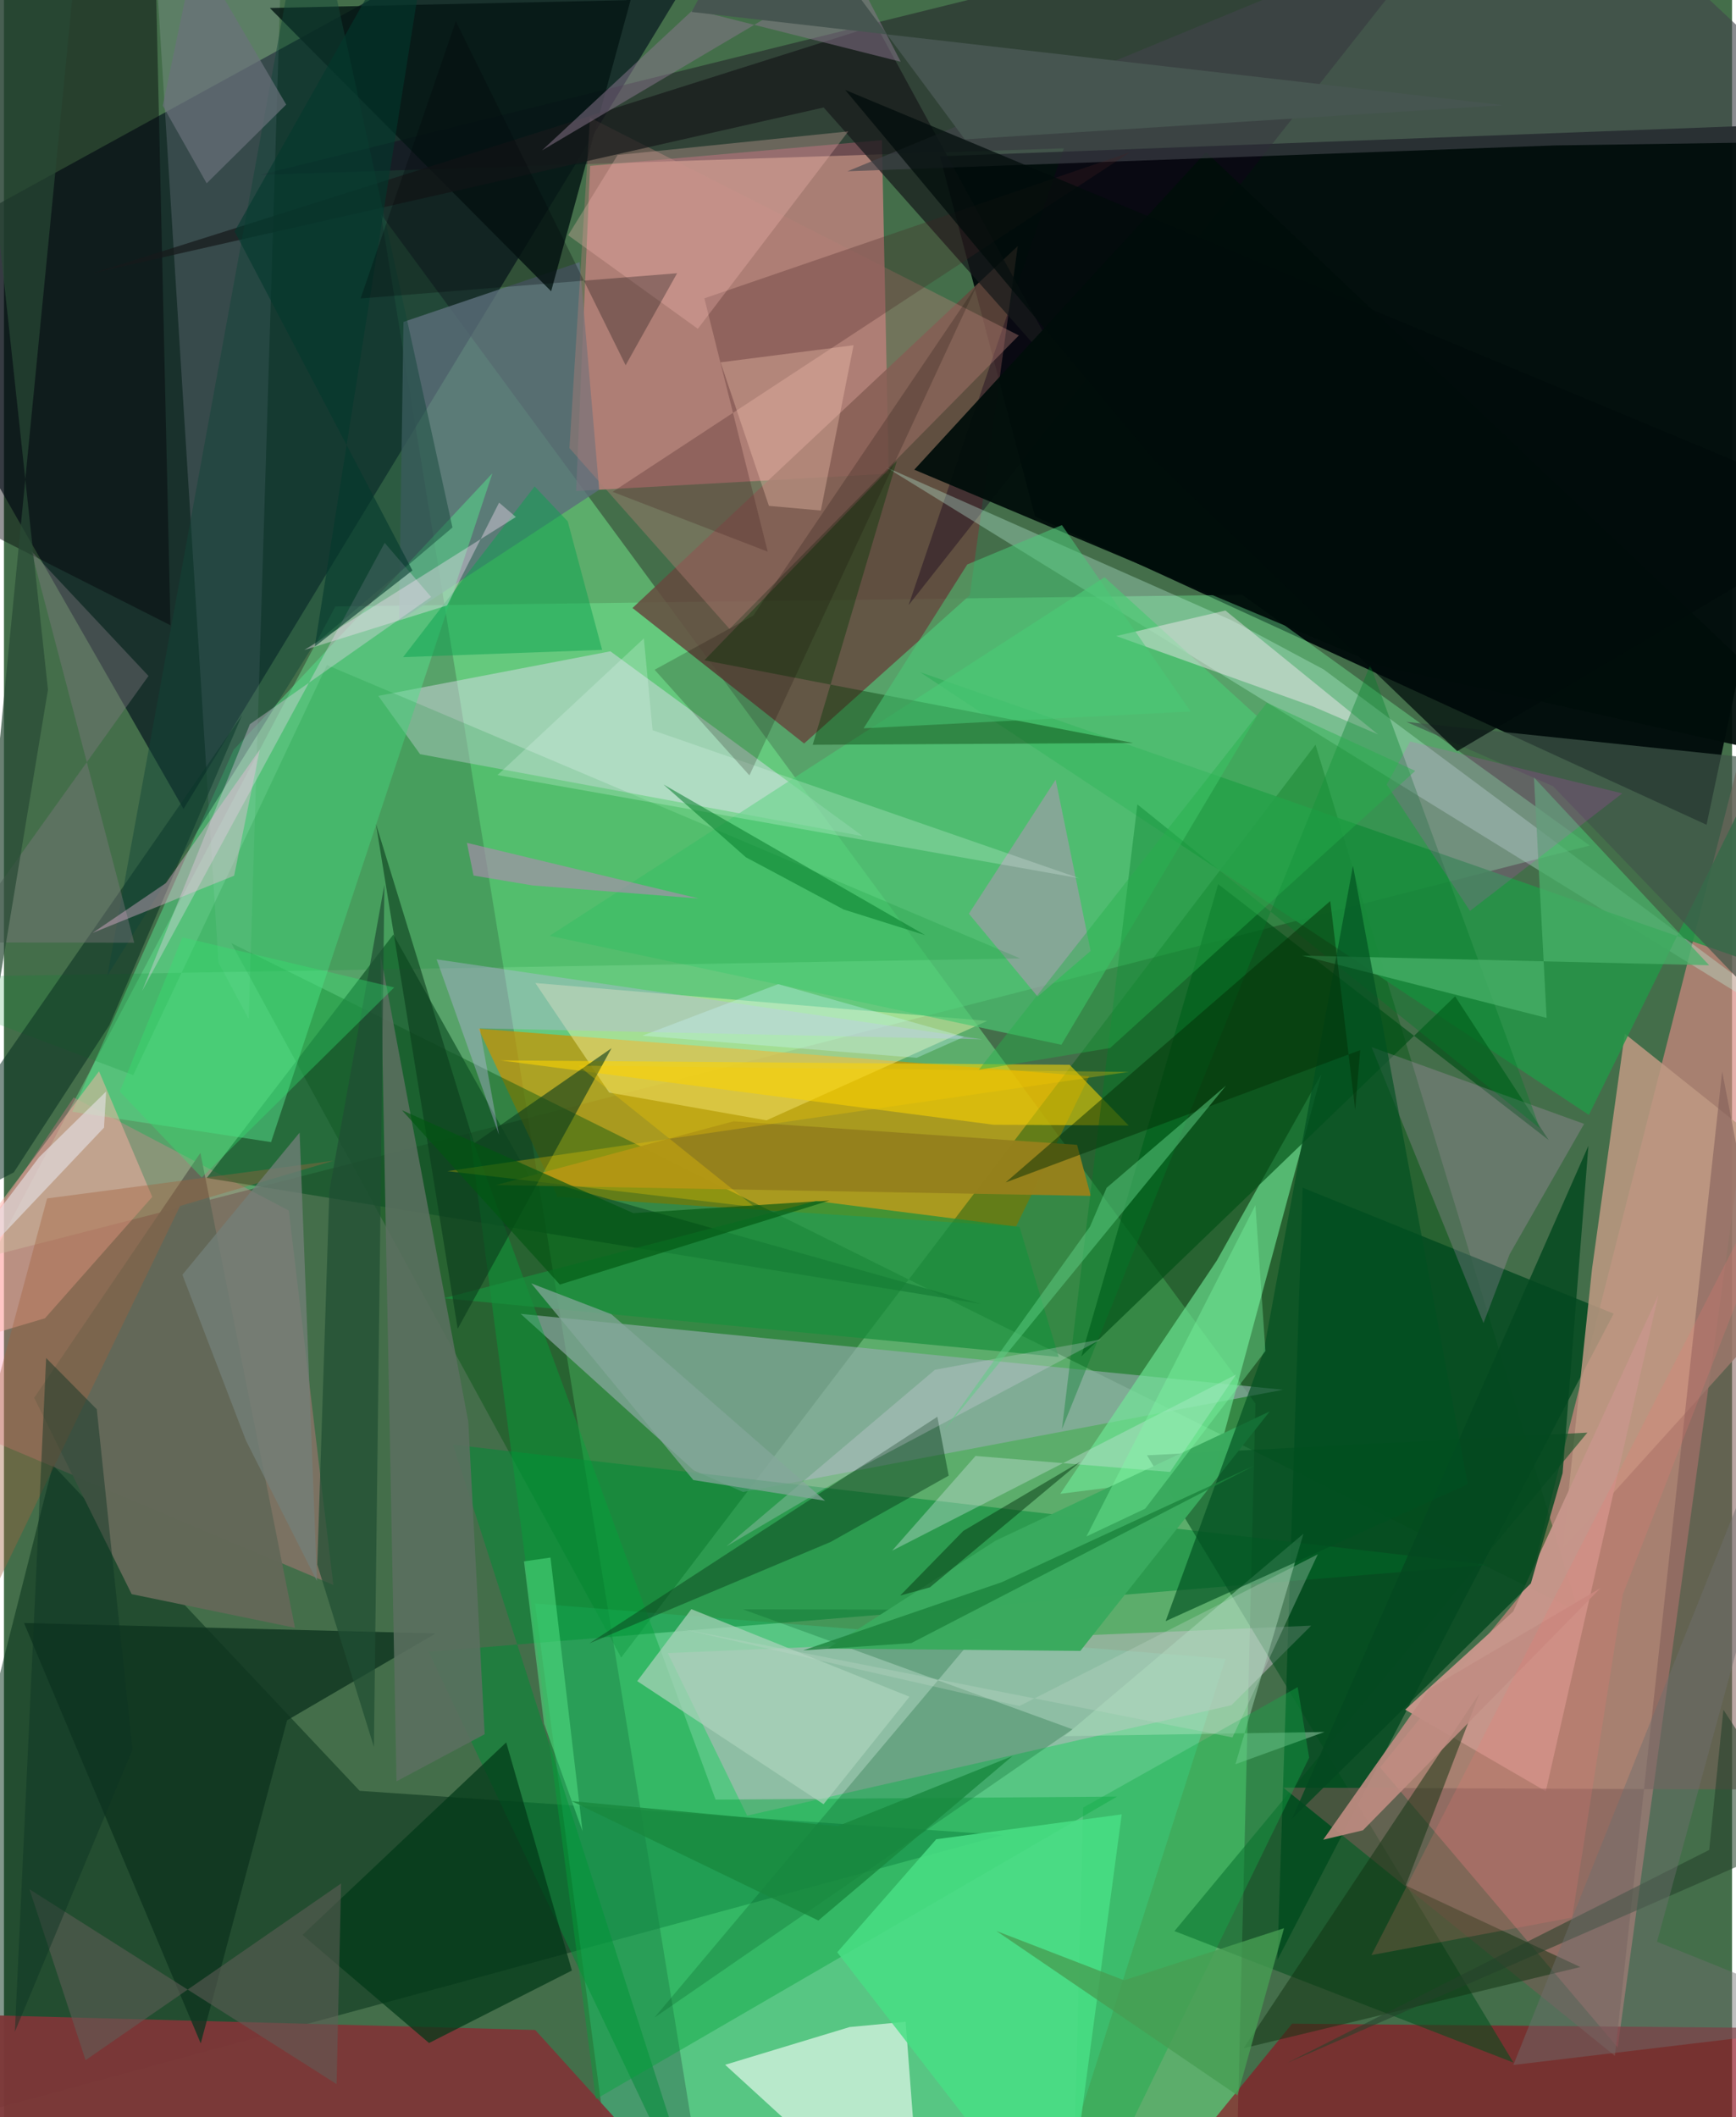 <svg xmlns="http://www.w3.org/2000/svg" width="228" height="278" viewBox="0 0 836 1024"><path fill="#446e4a" d="M0 0h836v1024H0z"/><path fill="#020d0c" fill-opacity=".976" d="M823.662 398.91l72.124-340.002-442.973 16.689 45.994 174.2z"/><path fill="#5fb26e" fill-opacity=".918" d="M182.367 103.612L605.438 678.85 595.373 1086H342.309z"/><path fill="#000f1b" fill-opacity=".635" d="M333.045-13.571L289.892-62-62 131.242 86.874 391.256z"/><path fill="#74f59c" fill-opacity=".388" d="M160.322 293.318L-5.543 607.258l772.71-198.298-168.084-121.273z"/><path fill="#d68883" fill-opacity=".675" d="M780.678 990.287l-114.95-135.475 72.307-88.746L898 137.046z"/><path fill="#e5898d" fill-opacity=".624" d="M283.575 80.242l-6.78 157.234 151.244-8.371-3.298-161.328z"/><path fill="#c79202" fill-opacity=".718" d="M267.833 578.831L489.62 593.21l35.348-72.643-295.431-23.032z"/><path fill="#00540f" fill-opacity=".416" d="M634.486 360.204L761.75 779.727 109.992 456.153l188.595 345.54z"/><path fill="#002c15" fill-opacity=".49" d="M23.665 708.581l148.402 157.58 311.182 21.375-542.35 147.176z"/><path fill="#95acac" fill-opacity=".639" d="M618.839 672.173l-261.293 49.451-23.811-10.435-83.79-75.74z"/><path fill="#4fffb9" fill-opacity=".302" d="M590.929 802.312L500.404 1086l-209.135-50.437-34.313-260.01z"/><path fill="#00491f" fill-opacity=".796" d="M628.277 574.453l-12.24 373.52 88.624-171.046 74.07-141.549z"/><path fill="#ff7a9f" fill-opacity=".294" d="M159.343 766.608L-62 673.2l95.725-142.396 104.064 54.69z"/><path fill="#65493e" fill-opacity=".839" d="M387.084 359.606l-83.012-65.541 186.365-175.027-23.16 168.813z"/><path fill="#7c3738" fill-opacity=".957" d="M-2.04 1086h353.308l-94.263-104.178L-62 973.215z"/><path fill="#8f1624" fill-opacity=".675" d="M895.43 981.233L894.006 1086l-352.977-6.44 82.128-100.763z"/><path fill="#beb9c2" fill-opacity=".533" d="M359.535 878.158l234.261-53.4 38.617-38.493-311.261 13.276z"/><path fill="#008b37" fill-opacity=".522" d="M718.166 756.864l-500.883-58.12L341.62 1086 205.47 798.907z"/><path fill="#eadef9" fill-opacity=".427" d="M415.455 404.422l-214.15-39.65-20.205-28.195 112.265-21.566z"/><path fill="#70ea97" fill-opacity=".627" d="M637.334 519.551l-52.385 193.572-73.94 9.377 75.695-112.746z"/><path fill="#effdf4" fill-opacity=".639" d="M348.887 998.666l60.234-18.253 27.085-2.557L444.411 1086z"/><path fill="#14001a" fill-opacity=".388" d="M437.64 292.682l75.113-220.943-388.711 12.812L717.368-62z"/><path fill="#ffffb5" fill-opacity=".404" d="M257.074 475.457l35.71 52.98 76.086 13.437 106.84-48.104z"/><path fill="#be9882" fill-opacity=".859" d="M897.49 590.44L753.985 749.292l14.29-135.7 15.828-113.625z"/><path fill="#115226" fill-opacity=".686" d="M472.633 630.658L98.096 569.743l90.27-117.737 65.743 117.084z"/><path fill="#014e1c" fill-opacity=".549" d="M766.012 692.91L566.264 934.004l163.972 63.586-177.264-293.709z"/><path fill="#bff7e2" fill-opacity=".329" d="M426.695 225.96l167.569 74.224 44.153 23.581L898 516.927z"/><path fill="#269648" fill-opacity=".863" d="M443.192 325.102l323.555 214.137 111.108-225.27-16.35 156.924z"/><path fill="#e6dbff" fill-opacity=".149" d="M103.76 465.56l14.636 27.275L135.49-62 73.542-15.705z"/><path fill="#00a639" fill-opacity=".408" d="M344.265 870.41l-119.12-323.36 61.193 468.24 252.169-146.35z"/><path fill="#5c6e7b" fill-opacity=".8" d="M287.963 236.894l-96.837 63.56 2.148-144.769 85.212-28.888z"/><path fill="#56de8a" fill-opacity=".514" d="M236.306 228.895L129.213 552.394l-96.164-14.68 78.056-175.072z"/><path fill="#4cc974" fill-opacity=".678" d="M263.974 452.609l247.576 52.714 94.637-158.993-73.74-67.152z"/><path fill="#020107" fill-opacity=".42" d="M72.553-50.541l8.004 352.968L-62 230.255V-2.149z"/><path fill="#004f15" fill-opacity=".671" d="M747.288 551.405l-45.27-69.535L521.17 656.057l66.224-228.435z"/><path fill="#fed500" fill-opacity=".549" d="M478.703 543.994l65.394.376-28.55-29.355-275.463-2.153z"/><path fill="#0d331f" fill-opacity=".784" d="M9.717 785l199.159 5.028-71.91 42.02-41.773 156.278z"/><path fill="#ffb2a5" fill-opacity=".478" d="M-62 661.931L45.999 518.138l25.742 60.776-51.903 58.691z"/><path fill="#041614" fill-opacity=".82" d="M301.059.103l-172.44 3.77 136.094 137.01L320.086-62z"/><path fill="#c6968a" fill-opacity=".976" d="M677.873 826.911l52.258-47.501 70.22-153.04-54.452 240z"/><path fill="#ade2bf" fill-opacity=".451" d="M638.8 837.695l-125.794 2.03 115.66-97.91-32.916 111.483z"/><path fill="#013505" fill-opacity=".396" d="M391.245 360.23l155.094-.888-207.5-39.984 93.113-96.42z"/><path fill="#003917" fill-opacity=".714" d="M205.644 988.133l-61.206-52.285 98.541-93.104 31.773 110.323z"/><path fill="#b77e77" fill-opacity=".388" d="M273.567 216.724l9.953-159.843L490.974 162.25 351.007 304.186z"/><path fill="#b197b4" fill-opacity=".557" d="M525.705 459.961L508.78 377.11l-41.967 64.825 33.253 40.073z"/><path fill="#5c6f60" fill-opacity=".863" d="M182.15 461.607l42.49 226.11 7.915 151.066-42.645 22.78z"/><path fill="#7f5c57" fill-opacity=".541" d="M618.9 864.607l279.1 1.11-66.777-347.497-51.893 476.144z"/><path fill="#0a3f1c" fill-opacity=".478" d="M283.197 794.827l168.35-109.585 5.495 28.464-57.053 32.05z"/><path fill="#17191b" fill-opacity=".722" d="M421.957 12.27l96.566 177.254L396.541 51.98 43.434 132.03z"/><path fill="#008f2b" fill-opacity=".18" d="M-62 473.05l553.59-9.496-335.348-141.901L62.553 520z"/><path fill="#198f3c" fill-opacity=".698" d="M212.753 627.909l180.082-47.02 98.476 12.519 18.938 62.896z"/><path fill="#000d0a" fill-opacity=".941" d="M581.53 73.558L898 373.666l-231.75-51.523-225.857-94.97z"/><path fill="#ffaafc" fill-opacity=".188" d="M715.776 639.905L661.615 506.45l102.81 37.13-36.005 63.023z"/><path fill="#005a24" fill-opacity=".259" d="M480.511 778.616l-122.987-.238 159.417 58.029-202.248 139.435z"/><path fill="#41454b" fill-opacity=".62" d="M750.443 70.338L898 68.186 758.993-62 408.078 82.844z"/><path fill="#40564a" fill-opacity=".698" d="M678.47 349.15l200.243 20.932-27.133 116.563-102.155-106.366z"/><path fill="#feebfb" fill-opacity=".424" d="M664.757 355.228l-31.505-13.54-95.179-34.057 52.832-12.346z"/><path fill="#072d20" fill-opacity=".525" d="M50.948 495.922l64.242-150.04L-62 601.403 4.76 567.05z"/><path fill="#13ad4a" fill-opacity=".388" d="M516.679 1086l5.425-211.735 103.767-58.276 5.545 34.127z"/><path fill="#636858" fill-opacity=".98" d="M61.782 771.035l-47.16-94.96L95.026 557.62l45.755 229.69z"/><path fill="#95811c" fill-opacity=".98" d="M352.988 542.33l166.15 11.377 6.64 24.7-287.816-5.228z"/><path fill="#113211" fill-opacity=".506" d="M713.892 818.828L599.703 990.651l162.891-39.265-84.48-39.444z"/><path fill="#0b3b1c" fill-opacity=".596" d="M227.486 552.996l66.441-46.02-74.424 135.722-39.544-244.195z"/><path fill="#89778d" fill-opacity=".51" d="M260.256 72.766L410.13-15.882l23.71 45.756L333.526 4.593z"/><path fill="#114537" fill-opacity=".459" d="M149.505 312.335l67.468-57.203L147.583-62 50.058 471.826z"/><path fill="#fdd9fb" fill-opacity=".318" d="M184.178 262.548l-117.371 216.8 52.161-129.073 87.687-61.548z"/><path fill="#acd3bb" fill-opacity=".71" d="M396.487 872.635l41.587-51.995-105.529-42.351-26.18 34.81z"/><path fill="#5f5d56" fill-opacity=".573" d="M39.481 996.444l-27.15-82.702 148.593 94.254 2.175-97.033z"/><path fill="#017d27" fill-opacity=".365" d="M511.815 691.255l149.138-369.677 82.063 224.14-194.7-156.654z"/><path fill="#452320" fill-opacity=".282" d="M338.833 144.296l206.032-70.704L294.462 237.88l75.023 28.949z"/><path fill="#09a24e" fill-opacity=".486" d="M272.743 252.185l-16.012-16.932-63.64 82.587 96.296-3.514z"/><path fill="#204e33" fill-opacity=".71" d="M184.044 427.887l-5.065 417.045-27.399-88.175 5.843-180.726z"/><path fill="#febfba" fill-opacity=".282" d="M272.944 113.798l62.725 45.226 72.773-95.47-111.557 11.425z"/><path fill="#044920" fill-opacity=".831" d="M623.13 879.618L738.683 765.83l15.335-53.29 12.496-158.341z"/><path fill="#bab4e3" fill-opacity=".384" d="M209.305 464.009l30.142 84.802-9.265-51.438 243.216 5.344z"/><path fill="#48df84" fill-opacity=".847" d="M451.017 889.57l-47.897 54.676L512.853 1086l27.891-208.457z"/><path fill="#48b168" fill-opacity=".741" d="M627.958 462.18l196.98 4.683-84.763-90.825 6.12 116.287z"/><path fill="#3aaa5e" fill-opacity=".992" d="M520.729 798.482l-122.221-1.136 81.246-52.194 132.602-62.517z"/><path fill="#005021" fill-opacity=".655" d="M609.394 653.73l43.22-234.942 55.517 299.055-146.134 66.25z"/><path fill="#cee5e2" fill-opacity=".369" d="M470.028 704.192l-40.396 45.846 166.479-85.266-31.998 47.157z"/><path fill="#807880" fill-opacity=".412" d="M63.023 455.96l-85.325-.15 92.226-128.873-56.671-60.43z"/><path fill="#f9e1f5" fill-opacity=".388" d="M214.374 292.83l25.16-49.727 8.115 6.954-102.363 64.345z"/><path fill="#face00" fill-opacity=".29" d="M214.536 566.443l148.704 17.392-85.374-68.432 266.27 3.04z"/><path fill="#c18c82" fill-opacity=".898" d="M657.44 885.252l-19.228 4.548 51.414-73.043 82.751-48.659z"/><path fill="#eefffa" fill-opacity=".22" d="M309.559 308.784l-70.815 66.1 281.477 49.893-206.43-71.592z"/><path fill="#ffd0b9" fill-opacity=".318" d="M346.678 175.247l64.34-8.259-15.829 79.939-25.13-2.257z"/><path fill="#ff2feb" fill-opacity=".153" d="M709.231 440.572l73.656-56.836-102.603-25.101-11.353 20.8z"/><path fill="#ac8cb0" fill-opacity=".639" d="M223.968 407.659l112.195 26.924-80.37-6.317-28.629-4.796z"/><path fill="#042f06" fill-opacity=".486" d="M641.624 435.807l12.064 100.963 2.433-28.86-171.5 63.971z"/><path fill="#010c0a" fill-opacity=".718" d="M556.11 222.075L406.953 43.489 898 248.196 703.025 363.315z"/><path fill="#fbbee5" fill-opacity=".369" d="M78.353 427.106l45.428-64.598-12.428 61.034-68.438 27.65z"/><path fill="#005611" fill-opacity=".631" d="M304.456 586.745l-111.91-49.764 76.37 84.325 130.543-40.689z"/><path fill="#6a727c" fill-opacity=".69" d="M98.064 88.666l38.478-38.08-43.867-74.909-15.86 75.411z"/><path fill="#a1613c" fill-opacity=".384" d="M20.855 579.638L-62 887.596 85.192 583.285l74.312-21.904z"/><path fill="#747f79" fill-opacity=".753" d="M151.43 764.706l-8.397-216.894-56.711 68.753 30.753 80.184z"/><path fill="#e3d8f0" fill-opacity=".251" d="M415.914 708.842l-66.408 39.076 100.883-85.42 80.24-14.675z"/><path fill="#027c29" fill-opacity=".522" d="M319.066 379.43l39.856 35.204 47.246 25.238 39.49 12.433z"/><path fill="#03382c" fill-opacity=".592" d="M111.568 111.914l86.027 163.998-47.244 36.822L209.615-62z"/><path fill="#1b823b" fill-opacity=".765" d="M604.655 708.956l-121.848 56.259-96.22 33.033 52.344-3.532z"/><path fill="#120500" fill-opacity=".204" d="M314.77 323.94l47.76-26.218 108.375-160.25L360.643 375.03z"/><path fill="#0d3323" fill-opacity=".447" d="M62.162 846.237L5.277 982.702 20.415 656.84l24.486 24.772z"/><path fill="#4ac976" fill-opacity=".533" d="M415.874 352.251l158.203-8.119-62.28-90.166-45.773 19.04z"/><path fill="#5ecd83" fill-opacity=".506" d="M454.578 692.092l70.798-98.762 8.07-18.84 57.75-49.419z"/><path fill="#465550" d="M332.666 5.774l392.787 45.111-260.607 16.537L368.896-62z"/><path fill="#053710" fill-opacity=".498" d="M464.125 740.432l-30.55 31.271 14.363-3.953 72.937-60.856z"/><path fill="#53e284" fill-opacity=".529" d="M279.904 885.68L264.4 753.334l-12.829 1.842 9.706 78.488z"/><path fill="#f07774" fill-opacity=".204" d="M885.437 508.322L783.209 771.053l-24.556 156.39-97.095 18.166z"/><path fill="#bdd7c8" fill-opacity=".318" d="M594.317 840.34l-267.563-52.738 164.49 37.555 144.371-73.412z"/><path fill="#00050a" fill-opacity=".278" d="M172.531 144.357l46.057-134.11L300.75 176.65l24.9-44.493z"/><path fill="#25402a" fill-opacity=".561" d="M824.945 894.751l-204.388 103.12 251.202-109.638-39.947-61.286z"/><path fill="#469e53" fill-opacity=".784" d="M619.268 932.604l-22.532 80.828-116.642-79.494 61.8 23.857z"/><path fill="#284934" fill-opacity=".694" d="M39.036-62L-14.04 5.602l35.327 327.993-50.915 307.232z"/><path fill="#85a79b" fill-opacity=".725" d="M397.227 725.847L293.816 635.62l-38.722-14.9 78.418 95.136z"/><path fill="#cbf5ff" fill-opacity=".318" d="M308.82 500.933l132.753 10.7 22.901-10.178-89.905-25.486z"/><path fill="#e4dfe2" fill-opacity=".635" d="M48.413 545.384l1.022-17.483-32.357 31.72-71.492 94.345z"/><path fill="#6e6f6e" fill-opacity=".447" d="M730.211 998.754L898 578.997l-98.287 360.156L898 978.738z"/><path fill="#32e571" fill-opacity=".361" d="M86.305 453.365l-30.26 74.583 39.631 41.566 93.11-91.923z"/><path fill="#25b04c" fill-opacity=".431" d="M535.127 506.898l147.609-134.05-71.77-32.97-139.362 177.558z"/><path fill="#7fffa8" fill-opacity=".349" d="M523.672 743.128l28.426-13.439 58.17-76.248-4.843-70.564z"/><path fill="#19883e" fill-opacity=".792" d="M487.909 849.332l-84.593 33.917-128.683-12.124 119.351 57.76z"/></svg>